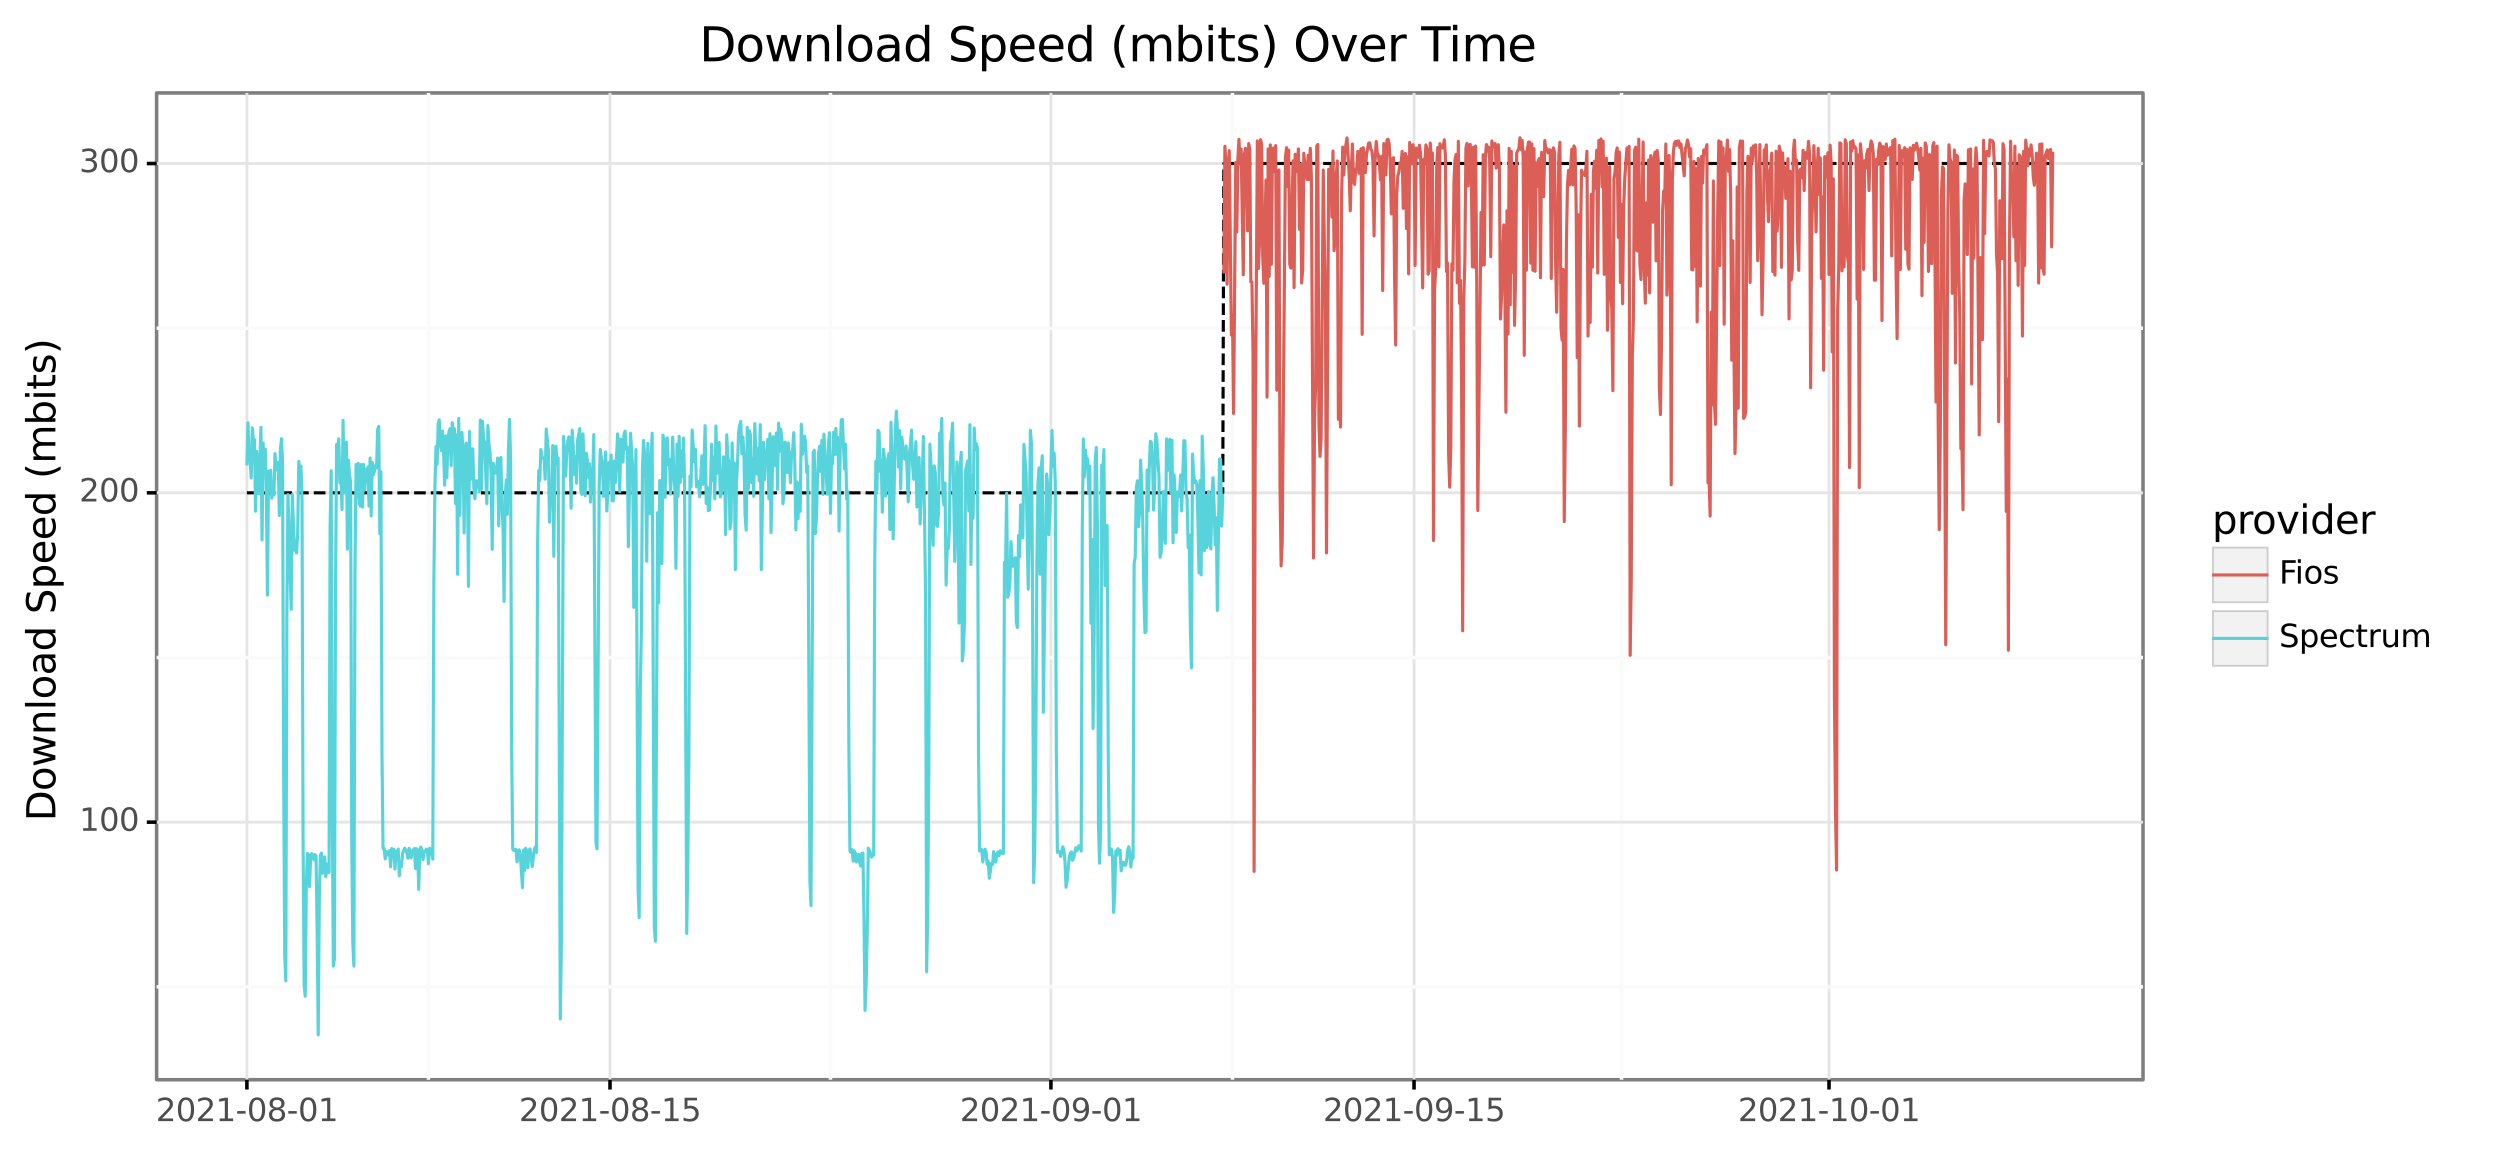<?xml version="1.0" encoding="utf-8" standalone="no"?>
<!DOCTYPE svg PUBLIC "-//W3C//DTD SVG 1.1//EN"
  "http://www.w3.org/Graphics/SVG/1.1/DTD/svg11.dtd">
<svg height="323.972pt" version="1.1" viewBox="0 0 702.276 323.972" width="702.276pt" xmlns="http://www.w3.org/2000/svg" xmlns:xlink="http://www.w3.org/1999/xlink">
 <rect x="0" y="0" width="702.276" height="323.972" fill="#808080" stroke="none"/>
 <defs>
  <style type="text/css">*{stroke-linecap:butt;stroke-linejoin:round;}</style>
 </defs>
 <g id="figure_1">
  <g id="patch_1">
   <path d="M 0 323.972 
L 702.276 323.972 
L 702.276 0 
L 0 0 
z
" style="fill:#ffffff;stroke:#ffffff;stroke-linejoin:miter;"/>
  </g>
  <g id="axes_1">
   <g id="patch_2">
    <path d="M 43.993 303.305 
L 601.993 303.305 
L 601.993 26.105 
L 43.993 26.105 
z
" style="fill:#ffffff;stroke:#7f7f7f;stroke-linejoin:miter;"/>
   </g>
   <g id="matplotlib.axis_1">
    <g id="xtick_1">
     <g id="line2d_1">
      <path clip-path="url(#p7f5edbc5c3)" d="M 69.357 303.305 
L 69.357 26.105 
" style="fill:none;stroke:#e5e5e5;stroke-width:0.8;"/>
     </g>
     <g id="line2d_2">
      <path d="M 69.357 303.305 
" style="fill:none;stroke:#333333;stroke-width:1.5;"/>
      <defs>
       <path d="M 0 0 
L 0 2.75 
" id="mef001dcc13" style="stroke:#000000;"/>
      </defs>
      <g>
       <use style="fill:#333333;stroke:#000000;" x="69.357" xlink:href="#mef001dcc13" y="303.305"/>
      </g>
     </g>
     <g id="text_1">
      <!-- 2021-08-01 -->
      <g style="fill:#4d4d4d;" transform="translate(43.786 314.942)scale(0.088 -0.088)">
       <defs>
        <path d="M 1228 531 
L 3431 531 
L 3431 0 
L 469 0 
L 469 531 
Q 828 903 1448 1529 
Q 2069 2156 2228 2338 
Q 2531 2678 2651 2914 
Q 2772 3150 2772 3378 
Q 2772 3750 2511 3984 
Q 2250 4219 1831 4219 
Q 1534 4219 1204 4116 
Q 875 4013 500 3803 
L 500 4441 
Q 881 4594 1212 4672 
Q 1544 4750 1819 4750 
Q 2544 4750 2975 4387 
Q 3406 4025 3406 3419 
Q 3406 3131 3298 2873 
Q 3191 2616 2906 2266 
Q 2828 2175 2409 1742 
Q 1991 1309 1228 531 
z
" id="DejaVuSans-32" transform="scale(0.016)"/>
        <path d="M 2034 4250 
Q 1547 4250 1301 3770 
Q 1056 3291 1056 2328 
Q 1056 1369 1301 889 
Q 1547 409 2034 409 
Q 2525 409 2770 889 
Q 3016 1369 3016 2328 
Q 3016 3291 2770 3770 
Q 2525 4250 2034 4250 
z
M 2034 4750 
Q 2819 4750 3233 4129 
Q 3647 3509 3647 2328 
Q 3647 1150 3233 529 
Q 2819 -91 2034 -91 
Q 1250 -91 836 529 
Q 422 1150 422 2328 
Q 422 3509 836 4129 
Q 1250 4750 2034 4750 
z
" id="DejaVuSans-30" transform="scale(0.016)"/>
        <path d="M 794 531 
L 1825 531 
L 1825 4091 
L 703 3866 
L 703 4441 
L 1819 4666 
L 2450 4666 
L 2450 531 
L 3481 531 
L 3481 0 
L 794 0 
L 794 531 
z
" id="DejaVuSans-31" transform="scale(0.016)"/>
        <path d="M 313 2009 
L 1997 2009 
L 1997 1497 
L 313 1497 
L 313 2009 
z
" id="DejaVuSans-2d" transform="scale(0.016)"/>
        <path d="M 2034 2216 
Q 1584 2216 1326 1975 
Q 1069 1734 1069 1313 
Q 1069 891 1326 650 
Q 1584 409 2034 409 
Q 2484 409 2743 651 
Q 3003 894 3003 1313 
Q 3003 1734 2745 1975 
Q 2488 2216 2034 2216 
z
M 1403 2484 
Q 997 2584 770 2862 
Q 544 3141 544 3541 
Q 544 4100 942 4425 
Q 1341 4750 2034 4750 
Q 2731 4750 3128 4425 
Q 3525 4100 3525 3541 
Q 3525 3141 3298 2862 
Q 3072 2584 2669 2484 
Q 3125 2378 3379 2068 
Q 3634 1759 3634 1313 
Q 3634 634 3220 271 
Q 2806 -91 2034 -91 
Q 1263 -91 848 271 
Q 434 634 434 1313 
Q 434 1759 690 2068 
Q 947 2378 1403 2484 
z
M 1172 3481 
Q 1172 3119 1398 2916 
Q 1625 2713 2034 2713 
Q 2441 2713 2670 2916 
Q 2900 3119 2900 3481 
Q 2900 3844 2670 4047 
Q 2441 4250 2034 4250 
Q 1625 4250 1398 4047 
Q 1172 3844 1172 3481 
z
" id="DejaVuSans-38" transform="scale(0.016)"/>
       </defs>
       <use xlink:href="#DejaVuSans-32"/>
       <use x="63.623" xlink:href="#DejaVuSans-30"/>
       <use x="127.246" xlink:href="#DejaVuSans-32"/>
       <use x="190.869" xlink:href="#DejaVuSans-31"/>
       <use x="254.492" xlink:href="#DejaVuSans-2d"/>
       <use x="290.576" xlink:href="#DejaVuSans-30"/>
       <use x="354.199" xlink:href="#DejaVuSans-38"/>
       <use x="417.822" xlink:href="#DejaVuSans-2d"/>
       <use x="453.906" xlink:href="#DejaVuSans-30"/>
       <use x="517.529" xlink:href="#DejaVuSans-31"/>
      </g>
     </g>
    </g>
    <g id="xtick_2">
     <g id="line2d_3">
      <path clip-path="url(#p7f5edbc5c3)" d="M 171.358 303.305 
L 171.358 26.105 
" style="fill:none;stroke:#e5e5e5;stroke-width:0.8;"/>
     </g>
     <g id="line2d_4">
      <path d="M 171.358 303.305 
" style="fill:none;stroke:#333333;stroke-width:1.5;"/>
      <g>
       <use style="fill:#333333;stroke:#000000;" x="171.358" xlink:href="#mef001dcc13" y="303.305"/>
      </g>
     </g>
     <g id="text_2">
      <!-- 2021-08-15 -->
      <g style="fill:#4d4d4d;" transform="translate(145.787 314.942)scale(0.088 -0.088)">
       <defs>
        <path d="M 691 4666 
L 3169 4666 
L 3169 4134 
L 1269 4134 
L 1269 2991 
Q 1406 3038 1543 3061 
Q 1681 3084 1819 3084 
Q 2600 3084 3056 2656 
Q 3513 2228 3513 1497 
Q 3513 744 3044 326 
Q 2575 -91 1722 -91 
Q 1428 -91 1123 -41 
Q 819 9 494 109 
L 494 744 
Q 775 591 1075 516 
Q 1375 441 1709 441 
Q 2250 441 2565 725 
Q 2881 1009 2881 1497 
Q 2881 1984 2565 2268 
Q 2250 2553 1709 2553 
Q 1456 2553 1204 2497 
Q 953 2441 691 2322 
L 691 4666 
z
" id="DejaVuSans-35" transform="scale(0.016)"/>
       </defs>
       <use xlink:href="#DejaVuSans-32"/>
       <use x="63.623" xlink:href="#DejaVuSans-30"/>
       <use x="127.246" xlink:href="#DejaVuSans-32"/>
       <use x="190.869" xlink:href="#DejaVuSans-31"/>
       <use x="254.492" xlink:href="#DejaVuSans-2d"/>
       <use x="290.576" xlink:href="#DejaVuSans-30"/>
       <use x="354.199" xlink:href="#DejaVuSans-38"/>
       <use x="417.822" xlink:href="#DejaVuSans-2d"/>
       <use x="453.906" xlink:href="#DejaVuSans-31"/>
       <use x="517.529" xlink:href="#DejaVuSans-35"/>
      </g>
     </g>
    </g>
    <g id="xtick_3">
     <g id="line2d_5">
      <path clip-path="url(#p7f5edbc5c3)" d="M 295.216 303.305 
L 295.216 26.105 
" style="fill:none;stroke:#e5e5e5;stroke-width:0.8;"/>
     </g>
     <g id="line2d_6">
      <path d="M 295.216 303.305 
" style="fill:none;stroke:#333333;stroke-width:1.5;"/>
      <g>
       <use style="fill:#333333;stroke:#000000;" x="295.216" xlink:href="#mef001dcc13" y="303.305"/>
      </g>
     </g>
     <g id="text_3">
      <!-- 2021-09-01 -->
      <g style="fill:#4d4d4d;" transform="translate(269.645 314.942)scale(0.088 -0.088)">
       <defs>
        <path d="M 703 97 
L 703 672 
Q 941 559 1184 500 
Q 1428 441 1663 441 
Q 2288 441 2617 861 
Q 2947 1281 2994 2138 
Q 2813 1869 2534 1725 
Q 2256 1581 1919 1581 
Q 1219 1581 811 2004 
Q 403 2428 403 3163 
Q 403 3881 828 4315 
Q 1253 4750 1959 4750 
Q 2769 4750 3195 4129 
Q 3622 3509 3622 2328 
Q 3622 1225 3098 567 
Q 2575 -91 1691 -91 
Q 1453 -91 1209 -44 
Q 966 3 703 97 
z
M 1959 2075 
Q 2384 2075 2632 2365 
Q 2881 2656 2881 3163 
Q 2881 3666 2632 3958 
Q 2384 4250 1959 4250 
Q 1534 4250 1286 3958 
Q 1038 3666 1038 3163 
Q 1038 2656 1286 2365 
Q 1534 2075 1959 2075 
z
" id="DejaVuSans-39" transform="scale(0.016)"/>
       </defs>
       <use xlink:href="#DejaVuSans-32"/>
       <use x="63.623" xlink:href="#DejaVuSans-30"/>
       <use x="127.246" xlink:href="#DejaVuSans-32"/>
       <use x="190.869" xlink:href="#DejaVuSans-31"/>
       <use x="254.492" xlink:href="#DejaVuSans-2d"/>
       <use x="290.576" xlink:href="#DejaVuSans-30"/>
       <use x="354.199" xlink:href="#DejaVuSans-39"/>
       <use x="417.822" xlink:href="#DejaVuSans-2d"/>
       <use x="453.906" xlink:href="#DejaVuSans-30"/>
       <use x="517.529" xlink:href="#DejaVuSans-31"/>
      </g>
     </g>
    </g>
    <g id="xtick_4">
     <g id="line2d_7">
      <path clip-path="url(#p7f5edbc5c3)" d="M 397.217 303.305 
L 397.217 26.105 
" style="fill:none;stroke:#e5e5e5;stroke-width:0.8;"/>
     </g>
     <g id="line2d_8">
      <path d="M 397.217 303.305 
" style="fill:none;stroke:#333333;stroke-width:1.5;"/>
      <g>
       <use style="fill:#333333;stroke:#000000;" x="397.217" xlink:href="#mef001dcc13" y="303.305"/>
      </g>
     </g>
     <g id="text_4">
      <!-- 2021-09-15 -->
      <g style="fill:#4d4d4d;" transform="translate(371.646 314.942)scale(0.088 -0.088)">
       <use xlink:href="#DejaVuSans-32"/>
       <use x="63.623" xlink:href="#DejaVuSans-30"/>
       <use x="127.246" xlink:href="#DejaVuSans-32"/>
       <use x="190.869" xlink:href="#DejaVuSans-31"/>
       <use x="254.492" xlink:href="#DejaVuSans-2d"/>
       <use x="290.576" xlink:href="#DejaVuSans-30"/>
       <use x="354.199" xlink:href="#DejaVuSans-39"/>
       <use x="417.822" xlink:href="#DejaVuSans-2d"/>
       <use x="453.906" xlink:href="#DejaVuSans-31"/>
       <use x="517.529" xlink:href="#DejaVuSans-35"/>
      </g>
     </g>
    </g>
    <g id="xtick_5">
     <g id="line2d_9">
      <path clip-path="url(#p7f5edbc5c3)" d="M 513.789 303.305 
L 513.789 26.105 
" style="fill:none;stroke:#e5e5e5;stroke-width:0.8;"/>
     </g>
     <g id="line2d_10">
      <path d="M 513.789 303.305 
" style="fill:none;stroke:#333333;stroke-width:1.5;"/>
      <g>
       <use style="fill:#333333;stroke:#000000;" x="513.789" xlink:href="#mef001dcc13" y="303.305"/>
      </g>
     </g>
     <g id="text_5">
      <!-- 2021-10-01 -->
      <g style="fill:#4d4d4d;" transform="translate(488.219 314.942)scale(0.088 -0.088)">
       <use xlink:href="#DejaVuSans-32"/>
       <use x="63.623" xlink:href="#DejaVuSans-30"/>
       <use x="127.246" xlink:href="#DejaVuSans-32"/>
       <use x="190.869" xlink:href="#DejaVuSans-31"/>
       <use x="254.492" xlink:href="#DejaVuSans-2d"/>
       <use x="290.576" xlink:href="#DejaVuSans-31"/>
       <use x="354.199" xlink:href="#DejaVuSans-30"/>
       <use x="417.822" xlink:href="#DejaVuSans-2d"/>
       <use x="453.906" xlink:href="#DejaVuSans-30"/>
       <use x="517.529" xlink:href="#DejaVuSans-31"/>
      </g>
     </g>
    </g>
    <g id="xtick_6">
     <g id="line2d_11">
      <path clip-path="url(#p7f5edbc5c3)" d="M 120.357 303.305 
L 120.357 26.105 
" style="fill:none;stroke:#fafafa;"/>
     </g>
    </g>
    <g id="xtick_7">
     <g id="line2d_12">
      <path clip-path="url(#p7f5edbc5c3)" d="M 233.287 303.305 
L 233.287 26.105 
" style="fill:none;stroke:#fafafa;"/>
     </g>
    </g>
    <g id="xtick_8">
     <g id="line2d_13">
      <path clip-path="url(#p7f5edbc5c3)" d="M 346.216 303.305 
L 346.216 26.105 
" style="fill:none;stroke:#fafafa;"/>
     </g>
    </g>
    <g id="xtick_9">
     <g id="line2d_14">
      <path clip-path="url(#p7f5edbc5c3)" d="M 455.503 303.305 
L 455.503 26.105 
" style="fill:none;stroke:#fafafa;"/>
     </g>
    </g>
   </g>
   <g id="matplotlib.axis_2">
    <g id="ytick_1">
     <g id="line2d_15">
      <path clip-path="url(#p7f5edbc5c3)" d="M 43.993 230.96 
L 601.993 230.96 
" style="fill:none;stroke:#e5e5e5;stroke-width:0.8;"/>
     </g>
     <g id="line2d_16">
      <path d="M 43.993 230.96 
" style="fill:none;stroke:#333333;stroke-width:1.5;"/>
      <defs>
       <path d="M 0 0 
L -2.75 0 
" id="m18723e6d6e" style="stroke:#000000;"/>
      </defs>
      <g>
       <use style="fill:#333333;stroke:#000000;" x="43.993" xlink:href="#m18723e6d6e" y="230.96"/>
      </g>
     </g>
     <g id="text_6">
      <!-- 100 -->
      <g style="fill:#4d4d4d;" transform="translate(22.246 233.388)scale(0.088 -0.088)">
       <use xlink:href="#DejaVuSans-31"/>
       <use x="63.623" xlink:href="#DejaVuSans-30"/>
       <use x="127.246" xlink:href="#DejaVuSans-30"/>
      </g>
     </g>
    </g>
    <g id="ytick_2">
     <g id="line2d_17">
      <path clip-path="url(#p7f5edbc5c3)" d="M 43.993 138.447 
L 601.993 138.447 
" style="fill:none;stroke:#e5e5e5;stroke-width:0.8;"/>
     </g>
     <g id="line2d_18">
      <path d="M 43.993 138.447 
" style="fill:none;stroke:#333333;stroke-width:1.5;"/>
      <g>
       <use style="fill:#333333;stroke:#000000;" x="43.993" xlink:href="#m18723e6d6e" y="138.447"/>
      </g>
     </g>
     <g id="text_7">
      <!-- 200 -->
      <g style="fill:#4d4d4d;" transform="translate(22.246 140.875)scale(0.088 -0.088)">
       <use xlink:href="#DejaVuSans-32"/>
       <use x="63.623" xlink:href="#DejaVuSans-30"/>
       <use x="127.246" xlink:href="#DejaVuSans-30"/>
      </g>
     </g>
    </g>
    <g id="ytick_3">
     <g id="line2d_19">
      <path clip-path="url(#p7f5edbc5c3)" d="M 43.993 45.934 
L 601.993 45.934 
" style="fill:none;stroke:#e5e5e5;stroke-width:0.8;"/>
     </g>
     <g id="line2d_20">
      <path d="M 43.993 45.934 
" style="fill:none;stroke:#333333;stroke-width:1.5;"/>
      <g>
       <use style="fill:#333333;stroke:#000000;" x="43.993" xlink:href="#m18723e6d6e" y="45.934"/>
      </g>
     </g>
     <g id="text_8">
      <!-- 300 -->
      <g style="fill:#4d4d4d;" transform="translate(22.246 48.362)scale(0.088 -0.088)">
       <defs>
        <path d="M 2597 2516 
Q 3050 2419 3304 2112 
Q 3559 1806 3559 1356 
Q 3559 666 3084 287 
Q 2609 -91 1734 -91 
Q 1441 -91 1130 -33 
Q 819 25 488 141 
L 488 750 
Q 750 597 1062 519 
Q 1375 441 1716 441 
Q 2309 441 2620 675 
Q 2931 909 2931 1356 
Q 2931 1769 2642 2001 
Q 2353 2234 1838 2234 
L 1294 2234 
L 1294 2753 
L 1863 2753 
Q 2328 2753 2575 2939 
Q 2822 3125 2822 3475 
Q 2822 3834 2567 4026 
Q 2313 4219 1838 4219 
Q 1578 4219 1281 4162 
Q 984 4106 628 3988 
L 628 4550 
Q 988 4650 1302 4700 
Q 1616 4750 1894 4750 
Q 2613 4750 3031 4423 
Q 3450 4097 3450 3541 
Q 3450 3153 3228 2886 
Q 3006 2619 2597 2516 
z
" id="DejaVuSans-33" transform="scale(0.016)"/>
       </defs>
       <use xlink:href="#DejaVuSans-33"/>
       <use x="63.623" xlink:href="#DejaVuSans-30"/>
       <use x="127.246" xlink:href="#DejaVuSans-30"/>
      </g>
     </g>
    </g>
    <g id="ytick_4">
     <g id="line2d_21">
      <path clip-path="url(#p7f5edbc5c3)" d="M 43.993 277.217 
L 601.993 277.217 
" style="fill:none;stroke:#fafafa;"/>
     </g>
    </g>
    <g id="ytick_5">
     <g id="line2d_22">
      <path clip-path="url(#p7f5edbc5c3)" d="M 43.993 184.704 
L 601.993 184.704 
" style="fill:none;stroke:#fafafa;"/>
     </g>
    </g>
    <g id="ytick_6">
     <g id="line2d_23">
      <path clip-path="url(#p7f5edbc5c3)" d="M 43.993 92.191 
L 601.993 92.191 
" style="fill:none;stroke:#fafafa;"/>
     </g>
    </g>
    <g id="text_9">
     <!-- Download Speed (mbits) -->
     <g transform="translate(15.558 230.674)rotate(-90)scale(0.11 -0.11)">
      <defs>
       <path d="M 1259 4147 
L 1259 519 
L 2022 519 
Q 2988 519 3436 956 
Q 3884 1394 3884 2338 
Q 3884 3275 3436 3711 
Q 2988 4147 2022 4147 
L 1259 4147 
z
M 628 4666 
L 1925 4666 
Q 3281 4666 3915 4102 
Q 4550 3538 4550 2338 
Q 4550 1131 3912 565 
Q 3275 0 1925 0 
L 628 0 
L 628 4666 
z
" id="DejaVuSans-44" transform="scale(0.016)"/>
       <path d="M 1959 3097 
Q 1497 3097 1228 2736 
Q 959 2375 959 1747 
Q 959 1119 1226 758 
Q 1494 397 1959 397 
Q 2419 397 2687 759 
Q 2956 1122 2956 1747 
Q 2956 2369 2687 2733 
Q 2419 3097 1959 3097 
z
M 1959 3584 
Q 2709 3584 3137 3096 
Q 3566 2609 3566 1747 
Q 3566 888 3137 398 
Q 2709 -91 1959 -91 
Q 1206 -91 779 398 
Q 353 888 353 1747 
Q 353 2609 779 3096 
Q 1206 3584 1959 3584 
z
" id="DejaVuSans-6f" transform="scale(0.016)"/>
       <path d="M 269 3500 
L 844 3500 
L 1563 769 
L 2278 3500 
L 2956 3500 
L 3675 769 
L 4391 3500 
L 4966 3500 
L 4050 0 
L 3372 0 
L 2619 2869 
L 1863 0 
L 1184 0 
L 269 3500 
z
" id="DejaVuSans-77" transform="scale(0.016)"/>
       <path d="M 3513 2113 
L 3513 0 
L 2938 0 
L 2938 2094 
Q 2938 2591 2744 2837 
Q 2550 3084 2163 3084 
Q 1697 3084 1428 2787 
Q 1159 2491 1159 1978 
L 1159 0 
L 581 0 
L 581 3500 
L 1159 3500 
L 1159 2956 
Q 1366 3272 1645 3428 
Q 1925 3584 2291 3584 
Q 2894 3584 3203 3211 
Q 3513 2838 3513 2113 
z
" id="DejaVuSans-6e" transform="scale(0.016)"/>
       <path d="M 603 4863 
L 1178 4863 
L 1178 0 
L 603 0 
L 603 4863 
z
" id="DejaVuSans-6c" transform="scale(0.016)"/>
       <path d="M 2194 1759 
Q 1497 1759 1228 1600 
Q 959 1441 959 1056 
Q 959 750 1161 570 
Q 1363 391 1709 391 
Q 2188 391 2477 730 
Q 2766 1069 2766 1631 
L 2766 1759 
L 2194 1759 
z
M 3341 1997 
L 3341 0 
L 2766 0 
L 2766 531 
Q 2569 213 2275 61 
Q 1981 -91 1556 -91 
Q 1019 -91 701 211 
Q 384 513 384 1019 
Q 384 1609 779 1909 
Q 1175 2209 1959 2209 
L 2766 2209 
L 2766 2266 
Q 2766 2663 2505 2880 
Q 2244 3097 1772 3097 
Q 1472 3097 1187 3025 
Q 903 2953 641 2809 
L 641 3341 
Q 956 3463 1253 3523 
Q 1550 3584 1831 3584 
Q 2591 3584 2966 3190 
Q 3341 2797 3341 1997 
z
" id="DejaVuSans-61" transform="scale(0.016)"/>
       <path d="M 2906 2969 
L 2906 4863 
L 3481 4863 
L 3481 0 
L 2906 0 
L 2906 525 
Q 2725 213 2448 61 
Q 2172 -91 1784 -91 
Q 1150 -91 751 415 
Q 353 922 353 1747 
Q 353 2572 751 3078 
Q 1150 3584 1784 3584 
Q 2172 3584 2448 3432 
Q 2725 3281 2906 2969 
z
M 947 1747 
Q 947 1113 1208 752 
Q 1469 391 1925 391 
Q 2381 391 2643 752 
Q 2906 1113 2906 1747 
Q 2906 2381 2643 2742 
Q 2381 3103 1925 3103 
Q 1469 3103 1208 2742 
Q 947 2381 947 1747 
z
" id="DejaVuSans-64" transform="scale(0.016)"/>
       <path id="DejaVuSans-20" transform="scale(0.016)"/>
       <path d="M 3425 4513 
L 3425 3897 
Q 3066 4069 2747 4153 
Q 2428 4238 2131 4238 
Q 1616 4238 1336 4038 
Q 1056 3838 1056 3469 
Q 1056 3159 1242 3001 
Q 1428 2844 1947 2747 
L 2328 2669 
Q 3034 2534 3370 2195 
Q 3706 1856 3706 1288 
Q 3706 609 3251 259 
Q 2797 -91 1919 -91 
Q 1588 -91 1214 -16 
Q 841 59 441 206 
L 441 856 
Q 825 641 1194 531 
Q 1563 422 1919 422 
Q 2459 422 2753 634 
Q 3047 847 3047 1241 
Q 3047 1584 2836 1778 
Q 2625 1972 2144 2069 
L 1759 2144 
Q 1053 2284 737 2584 
Q 422 2884 422 3419 
Q 422 4038 858 4394 
Q 1294 4750 2059 4750 
Q 2388 4750 2728 4690 
Q 3069 4631 3425 4513 
z
" id="DejaVuSans-53" transform="scale(0.016)"/>
       <path d="M 1159 525 
L 1159 -1331 
L 581 -1331 
L 581 3500 
L 1159 3500 
L 1159 2969 
Q 1341 3281 1617 3432 
Q 1894 3584 2278 3584 
Q 2916 3584 3314 3078 
Q 3713 2572 3713 1747 
Q 3713 922 3314 415 
Q 2916 -91 2278 -91 
Q 1894 -91 1617 61 
Q 1341 213 1159 525 
z
M 3116 1747 
Q 3116 2381 2855 2742 
Q 2594 3103 2138 3103 
Q 1681 3103 1420 2742 
Q 1159 2381 1159 1747 
Q 1159 1113 1420 752 
Q 1681 391 2138 391 
Q 2594 391 2855 752 
Q 3116 1113 3116 1747 
z
" id="DejaVuSans-70" transform="scale(0.016)"/>
       <path d="M 3597 1894 
L 3597 1613 
L 953 1613 
Q 991 1019 1311 708 
Q 1631 397 2203 397 
Q 2534 397 2845 478 
Q 3156 559 3463 722 
L 3463 178 
Q 3153 47 2828 -22 
Q 2503 -91 2169 -91 
Q 1331 -91 842 396 
Q 353 884 353 1716 
Q 353 2575 817 3079 
Q 1281 3584 2069 3584 
Q 2775 3584 3186 3129 
Q 3597 2675 3597 1894 
z
M 3022 2063 
Q 3016 2534 2758 2815 
Q 2500 3097 2075 3097 
Q 1594 3097 1305 2825 
Q 1016 2553 972 2059 
L 3022 2063 
z
" id="DejaVuSans-65" transform="scale(0.016)"/>
       <path d="M 1984 4856 
Q 1566 4138 1362 3434 
Q 1159 2731 1159 2009 
Q 1159 1288 1364 580 
Q 1569 -128 1984 -844 
L 1484 -844 
Q 1016 -109 783 600 
Q 550 1309 550 2009 
Q 550 2706 781 3412 
Q 1013 4119 1484 4856 
L 1984 4856 
z
" id="DejaVuSans-28" transform="scale(0.016)"/>
       <path d="M 3328 2828 
Q 3544 3216 3844 3400 
Q 4144 3584 4550 3584 
Q 5097 3584 5394 3201 
Q 5691 2819 5691 2113 
L 5691 0 
L 5113 0 
L 5113 2094 
Q 5113 2597 4934 2840 
Q 4756 3084 4391 3084 
Q 3944 3084 3684 2787 
Q 3425 2491 3425 1978 
L 3425 0 
L 2847 0 
L 2847 2094 
Q 2847 2600 2669 2842 
Q 2491 3084 2119 3084 
Q 1678 3084 1418 2786 
Q 1159 2488 1159 1978 
L 1159 0 
L 581 0 
L 581 3500 
L 1159 3500 
L 1159 2956 
Q 1356 3278 1631 3431 
Q 1906 3584 2284 3584 
Q 2666 3584 2933 3390 
Q 3200 3197 3328 2828 
z
" id="DejaVuSans-6d" transform="scale(0.016)"/>
       <path d="M 3116 1747 
Q 3116 2381 2855 2742 
Q 2594 3103 2138 3103 
Q 1681 3103 1420 2742 
Q 1159 2381 1159 1747 
Q 1159 1113 1420 752 
Q 1681 391 2138 391 
Q 2594 391 2855 752 
Q 3116 1113 3116 1747 
z
M 1159 2969 
Q 1341 3281 1617 3432 
Q 1894 3584 2278 3584 
Q 2916 3584 3314 3078 
Q 3713 2572 3713 1747 
Q 3713 922 3314 415 
Q 2916 -91 2278 -91 
Q 1894 -91 1617 61 
Q 1341 213 1159 525 
L 1159 0 
L 581 0 
L 581 4863 
L 1159 4863 
L 1159 2969 
z
" id="DejaVuSans-62" transform="scale(0.016)"/>
       <path d="M 603 3500 
L 1178 3500 
L 1178 0 
L 603 0 
L 603 3500 
z
M 603 4863 
L 1178 4863 
L 1178 4134 
L 603 4134 
L 603 4863 
z
" id="DejaVuSans-69" transform="scale(0.016)"/>
       <path d="M 1172 4494 
L 1172 3500 
L 2356 3500 
L 2356 3053 
L 1172 3053 
L 1172 1153 
Q 1172 725 1289 603 
Q 1406 481 1766 481 
L 2356 481 
L 2356 0 
L 1766 0 
Q 1100 0 847 248 
Q 594 497 594 1153 
L 594 3053 
L 172 3053 
L 172 3500 
L 594 3500 
L 594 4494 
L 1172 4494 
z
" id="DejaVuSans-74" transform="scale(0.016)"/>
       <path d="M 2834 3397 
L 2834 2853 
Q 2591 2978 2328 3040 
Q 2066 3103 1784 3103 
Q 1356 3103 1142 2972 
Q 928 2841 928 2578 
Q 928 2378 1081 2264 
Q 1234 2150 1697 2047 
L 1894 2003 
Q 2506 1872 2764 1633 
Q 3022 1394 3022 966 
Q 3022 478 2636 193 
Q 2250 -91 1575 -91 
Q 1294 -91 989 -36 
Q 684 19 347 128 
L 347 722 
Q 666 556 975 473 
Q 1284 391 1588 391 
Q 1994 391 2212 530 
Q 2431 669 2431 922 
Q 2431 1156 2273 1281 
Q 2116 1406 1581 1522 
L 1381 1569 
Q 847 1681 609 1914 
Q 372 2147 372 2553 
Q 372 3047 722 3315 
Q 1072 3584 1716 3584 
Q 2034 3584 2315 3537 
Q 2597 3491 2834 3397 
z
" id="DejaVuSans-73" transform="scale(0.016)"/>
       <path d="M 513 4856 
L 1013 4856 
Q 1481 4119 1714 3412 
Q 1947 2706 1947 2009 
Q 1947 1309 1714 600 
Q 1481 -109 1013 -844 
L 513 -844 
Q 928 -128 1133 580 
Q 1338 1288 1338 2009 
Q 1338 2731 1133 3434 
Q 928 4138 513 4856 
z
" id="DejaVuSans-29" transform="scale(0.016)"/>
      </defs>
      <use xlink:href="#DejaVuSans-44"/>
      <use x="77.002" xlink:href="#DejaVuSans-6f"/>
      <use x="138.184" xlink:href="#DejaVuSans-77"/>
      <use x="219.971" xlink:href="#DejaVuSans-6e"/>
      <use x="283.35" xlink:href="#DejaVuSans-6c"/>
      <use x="311.133" xlink:href="#DejaVuSans-6f"/>
      <use x="372.314" xlink:href="#DejaVuSans-61"/>
      <use x="433.594" xlink:href="#DejaVuSans-64"/>
      <use x="497.07" xlink:href="#DejaVuSans-20"/>
      <use x="528.857" xlink:href="#DejaVuSans-53"/>
      <use x="592.334" xlink:href="#DejaVuSans-70"/>
      <use x="655.811" xlink:href="#DejaVuSans-65"/>
      <use x="717.334" xlink:href="#DejaVuSans-65"/>
      <use x="778.857" xlink:href="#DejaVuSans-64"/>
      <use x="842.334" xlink:href="#DejaVuSans-20"/>
      <use x="874.121" xlink:href="#DejaVuSans-28"/>
      <use x="913.135" xlink:href="#DejaVuSans-6d"/>
      <use x="1010.547" xlink:href="#DejaVuSans-62"/>
      <use x="1074.023" xlink:href="#DejaVuSans-69"/>
      <use x="1101.807" xlink:href="#DejaVuSans-74"/>
      <use x="1141.016" xlink:href="#DejaVuSans-73"/>
      <use x="1193.115" xlink:href="#DejaVuSans-29"/>
     </g>
    </g>
   </g>
   <g id="line2d_24">
    <path clip-path="url(#p7f5edbc5c3)" d="M 69.357 138.447 
L 343.484 138.447 
L 343.788 45.934 
L 576.629 45.934 
L 576.629 45.934 
" style="fill:none;stroke:#000000;stroke-dasharray:3.279,1.418;stroke-dashoffset:0;stroke-width:0.886;"/>
   </g>
   <g id="line2d_25">
    <path clip-path="url(#p7f5edbc5c3)" d="M 343.788 76.824 
L 344.091 41.088 
L 344.395 46.097 
L 344.699 79.825 
L 345.002 47.746 
L 345.306 42.349 
L 345.913 94.094 
L 346.216 88.461 
L 346.52 116.151 
L 347.127 45.636 
L 347.431 65.188 
L 347.734 44.542 
L 348.038 39.151 
L 348.341 46.087 
L 348.645 41.896 
L 349.252 77.18 
L 349.556 43.453 
L 349.859 41.648 
L 350.163 48.717 
L 350.466 64.837 
L 350.77 40.329 
L 351.074 41.994 
L 351.377 79.16 
L 351.681 79.2 
L 351.984 99.242 
L 352.288 244.771 
L 352.591 126.905 
L 353.199 39.586 
L 353.502 75.437 
L 353.806 68.022 
L 354.109 39.241 
L 354.413 40.58 
L 354.716 72.227 
L 355.02 79.57 
L 355.627 50.573 
L 355.931 111.568 
L 356.234 41.853 
L 356.538 77.641 
L 356.841 40.721 
L 357.145 74.248 
L 357.449 41.7 
L 357.752 41.581 
L 358.056 48.302 
L 358.359 40.91 
L 358.663 109.627 
L 359.27 47.752 
L 359.574 136.644 
L 359.877 158.973 
L 360.181 152.343 
L 361.092 44.246 
L 361.395 41.494 
L 361.699 52.374 
L 362.002 42.161 
L 362.306 74.189 
L 362.609 75.321 
L 363.217 45.194 
L 363.52 80.776 
L 363.824 43.348 
L 364.127 48.234 
L 364.431 46.047 
L 364.734 41.815 
L 365.038 64.417 
L 365.342 46.15 
L 365.645 79.495 
L 365.949 75.581 
L 366.252 43.057 
L 366.556 46.586 
L 367.163 50.426 
L 367.467 43.594 
L 367.77 50.49 
L 368.074 41.67 
L 368.377 49.692 
L 368.984 156.746 
L 369.288 116.886 
L 369.592 107.746 
L 369.895 40.996 
L 370.199 40.584 
L 370.502 119.137 
L 370.806 128.195 
L 371.109 123.207 
L 371.717 47.767 
L 372.324 86.708 
L 372.627 155.322 
L 373.234 47.584 
L 373.538 56.319 
L 373.842 46.682 
L 374.145 60.995 
L 374.449 42.444 
L 374.752 70.434 
L 375.056 67.034 
L 375.36 49.484 
L 375.663 45.208 
L 375.967 117.793 
L 376.27 112.239 
L 376.574 119.968 
L 376.877 54.608 
L 377.181 41.325 
L 377.485 49.147 
L 377.788 42.481 
L 378.395 38.753 
L 379.002 49.179 
L 379.306 59.208 
L 379.61 47.434 
L 379.913 40.474 
L 380.217 50.819 
L 380.52 51.801 
L 380.824 47.738 
L 381.127 47.134 
L 381.431 42.53 
L 381.735 48.671 
L 382.038 43.634 
L 382.342 41.767 
L 382.645 93.916 
L 382.949 41.494 
L 383.252 44.042 
L 383.556 48.492 
L 383.86 43.336 
L 384.467 40.206 
L 384.77 40.121 
L 385.074 41.951 
L 385.377 42.324 
L 385.681 45.5 
L 385.985 66.274 
L 386.288 44.829 
L 386.592 39.76 
L 386.895 42.841 
L 387.199 43.564 
L 387.502 46.41 
L 387.806 50.572 
L 388.11 43.882 
L 388.413 81.612 
L 388.717 40.331 
L 389.02 42.71 
L 389.324 49.145 
L 389.628 39.281 
L 389.931 39.113 
L 390.235 40.493 
L 390.538 46.122 
L 390.842 60.081 
L 391.145 44.743 
L 391.449 44.289 
L 391.753 77.936 
L 392.056 96.918 
L 392.36 54.46 
L 392.663 49.42 
L 392.967 48.294 
L 393.27 45.734 
L 393.574 46.008 
L 393.878 42.522 
L 394.181 58.522 
L 394.485 57.138 
L 394.788 43.102 
L 395.092 64.201 
L 395.395 44.011 
L 395.699 76.914 
L 396.003 40.026 
L 396.306 44.885 
L 396.61 45.987 
L 396.913 40.662 
L 397.217 42.735 
L 397.52 74.568 
L 397.824 41.607 
L 398.128 42.197 
L 398.431 44.172 
L 398.735 40.781 
L 399.038 42.924 
L 399.645 80.865 
L 399.949 44.775 
L 400.253 45.831 
L 400.556 40.714 
L 400.86 41.754 
L 401.163 77.015 
L 401.467 76.159 
L 401.77 40.167 
L 402.074 44.661 
L 402.378 42.999 
L 402.681 151.829 
L 402.985 81.376 
L 403.288 76.169 
L 403.592 46.214 
L 403.896 41.424 
L 404.199 74.951 
L 404.503 40.366 
L 404.806 41.439 
L 405.11 41.585 
L 405.413 41.109 
L 405.717 39.263 
L 406.021 43.636 
L 406.324 76.239 
L 406.628 73.89 
L 406.931 127.628 
L 407.235 136.844 
L 407.538 125.887 
L 407.842 74.122 
L 408.146 75.933 
L 408.449 50.603 
L 408.753 44.49 
L 409.056 43.386 
L 409.36 79.451 
L 409.663 39.688 
L 409.967 85.184 
L 410.271 78.734 
L 410.574 107.449 
L 410.878 177.196 
L 411.181 84.296 
L 411.485 73.603 
L 411.788 41.589 
L 412.092 40.318 
L 412.396 52.244 
L 412.699 44.87 
L 413.003 40.554 
L 413.306 49.008 
L 413.61 74.947 
L 413.913 41.363 
L 414.217 75.078 
L 414.521 41.026 
L 414.824 79.355 
L 415.128 143.411 
L 416.038 59.679 
L 416.342 74.467 
L 416.646 43.463 
L 416.949 74.408 
L 417.253 44.198 
L 417.556 40.614 
L 417.86 42.094 
L 418.163 41.321 
L 418.467 44.745 
L 418.771 72.093 
L 419.074 39.603 
L 419.378 41.271 
L 419.985 40.318 
L 420.289 47.22 
L 420.592 42.953 
L 420.896 40.645 
L 421.199 47.731 
L 421.503 89.617 
L 421.806 83.048 
L 422.414 63.168 
L 422.717 78.361 
L 423.021 115.782 
L 423.324 59.23 
L 423.628 93.794 
L 423.931 41.705 
L 424.235 85.63 
L 424.539 42.507 
L 424.842 76.505 
L 425.146 46.659 
L 425.449 91.381 
L 425.753 77.35 
L 426.056 42.951 
L 426.664 41.749 
L 426.967 38.705 
L 427.271 42.026 
L 427.574 39.456 
L 427.878 43.832 
L 428.181 99.795 
L 428.485 42.664 
L 428.789 75.912 
L 429.092 41.726 
L 429.396 39.89 
L 429.699 39.918 
L 430.003 73.91 
L 430.306 40.444 
L 430.61 75.942 
L 430.914 41.755 
L 431.217 76.187 
L 431.521 45.795 
L 431.824 52.342 
L 432.128 45.095 
L 432.431 44.5 
L 432.735 78.021 
L 433.039 42.77 
L 433.342 54.414 
L 433.646 55.244 
L 433.949 39.492 
L 434.253 42.252 
L 434.557 41.757 
L 434.86 42.962 
L 435.164 42.13 
L 435.467 42.109 
L 435.771 78.218 
L 436.074 45.18 
L 436.378 41.532 
L 436.682 42.821 
L 436.985 74.058 
L 437.289 87.7 
L 437.896 43.428 
L 438.199 39.971 
L 438.503 92.215 
L 438.807 95.537 
L 439.11 75.693 
L 439.414 146.495 
L 439.717 120.047 
L 440.021 68.465 
L 440.324 51.789 
L 440.628 47.837 
L 440.932 51.919 
L 441.539 41.903 
L 441.842 51.937 
L 442.146 40.992 
L 442.449 41.697 
L 442.753 57.507 
L 443.057 100.444 
L 443.36 60.338 
L 443.664 119.689 
L 443.967 68.801 
L 444.271 47.815 
L 444.574 48.769 
L 445.182 49.312 
L 445.485 47.399 
L 445.789 42.495 
L 446.092 94.384 
L 446.396 76.94 
L 446.699 90.583 
L 447.003 54.623 
L 447.307 75.051 
L 447.61 48.193 
L 447.914 45.303 
L 448.217 52.836 
L 448.521 42.202 
L 448.825 76.707 
L 449.128 39.462 
L 449.432 41.894 
L 449.735 39.011 
L 450.039 52.481 
L 450.342 39.643 
L 450.646 77.067 
L 450.95 72.866 
L 451.253 44.428 
L 451.557 92.776 
L 451.86 76.835 
L 452.164 46.792 
L 452.467 82.281 
L 452.771 86.601 
L 453.075 109.732 
L 453.378 50.196 
L 453.682 48.386 
L 453.985 42.893 
L 454.289 41.566 
L 454.592 66.646 
L 454.896 42.69 
L 455.2 79.343 
L 455.503 57.389 
L 455.807 85.318 
L 456.11 58.232 
L 456.414 50.003 
L 457.021 41.569 
L 457.325 42.622 
L 457.628 41.092 
L 457.932 184.073 
L 458.235 162.796 
L 458.539 100.136 
L 458.842 89.646 
L 459.146 42.426 
L 459.45 41.336 
L 459.753 70.251 
L 460.057 70.543 
L 460.36 39.093 
L 460.664 74.4 
L 460.967 78.513 
L 461.575 39.89 
L 461.878 74.81 
L 462.182 85.174 
L 462.485 56.987 
L 462.789 77.315 
L 463.092 44.948 
L 463.396 82.266 
L 463.7 43.736 
L 464.003 50.3 
L 464.307 62.424 
L 464.61 44.335 
L 464.914 42.731 
L 465.218 73.267 
L 465.521 42.277 
L 465.825 45.12 
L 466.128 108.765 
L 466.432 116.453 
L 466.735 95.783 
L 467.039 59.246 
L 467.343 53.658 
L 467.646 55.109 
L 467.95 40.452 
L 468.253 82.895 
L 468.557 77.183 
L 468.86 43.693 
L 469.164 57.24 
L 469.468 136.182 
L 469.771 50.817 
L 470.075 42.56 
L 470.378 40.119 
L 470.682 39.731 
L 470.985 40.825 
L 471.289 39.622 
L 471.593 39.609 
L 471.896 41.431 
L 472.2 40.447 
L 473.11 49.41 
L 473.414 41.697 
L 473.718 41.083 
L 474.021 39.319 
L 474.325 40.579 
L 474.628 44.074 
L 474.932 41.775 
L 475.235 75.725 
L 475.539 75.846 
L 475.843 45.36 
L 476.146 74.808 
L 476.45 47.373 
L 476.753 90.414 
L 477.057 44.527 
L 477.36 49.606 
L 477.664 80.335 
L 477.968 43.937 
L 478.271 51.388 
L 478.575 42.142 
L 478.878 43.282 
L 479.486 40.639 
L 479.789 135.612 
L 480.093 134.301 
L 480.396 144.954 
L 480.7 87.684 
L 481.003 113.749 
L 481.307 50.836 
L 481.611 113.116 
L 481.914 119.192 
L 482.521 59.071 
L 482.825 39.57 
L 483.128 74.608 
L 483.432 39.88 
L 483.736 46.268 
L 484.039 41.575 
L 484.343 91.054 
L 484.646 46.104 
L 484.95 44.019 
L 485.253 39.332 
L 485.557 48.169 
L 485.861 42.004 
L 486.164 55.089 
L 486.468 101.186 
L 486.771 67.633 
L 487.378 127.411 
L 487.682 113.965 
L 487.986 52.544 
L 488.289 114.658 
L 488.593 41.655 
L 488.896 39.597 
L 489.2 40.459 
L 489.503 39.638 
L 489.807 117.535 
L 490.111 117.076 
L 490.414 115.471 
L 490.718 54.454 
L 491.021 43.905 
L 491.325 44.739 
L 491.628 79.344 
L 491.932 41.614 
L 492.236 45.301 
L 492.539 40.976 
L 492.843 41.729 
L 493.146 40.687 
L 493.45 48.525 
L 493.754 73.218 
L 494.361 40.632 
L 494.968 88.431 
L 495.271 72.505 
L 495.575 42.11 
L 495.879 42.767 
L 496.182 40.692 
L 496.486 54.603 
L 496.789 62.255 
L 497.093 48.694 
L 497.396 46.948 
L 497.7 43.023 
L 498.004 76.294 
L 498.307 74.628 
L 498.611 77.286 
L 498.914 42.496 
L 499.218 64.946 
L 499.521 58.043 
L 499.825 41.048 
L 500.129 42.671 
L 500.432 75.091 
L 500.736 42.969 
L 501.039 49.12 
L 501.343 47.037 
L 501.646 55.709 
L 502.254 44.583 
L 502.557 89.582 
L 502.861 48.12 
L 503.164 78.638 
L 503.468 75.842 
L 503.771 42.528 
L 504.075 39.374 
L 504.379 46.11 
L 504.682 44.994 
L 504.986 67.827 
L 505.289 75.943 
L 505.593 47.776 
L 505.896 47.423 
L 506.2 49.886 
L 506.504 42.233 
L 506.807 53.542 
L 507.111 42.987 
L 507.414 42.823 
L 507.718 44.482 
L 508.022 39.706 
L 508.325 43.249 
L 508.629 108.937 
L 508.932 63.927 
L 509.236 54.403 
L 509.539 40.91 
L 509.843 49.31 
L 510.147 65.119 
L 510.45 48.455 
L 510.754 41.658 
L 511.057 54.6 
L 511.361 44.368 
L 511.664 78.193 
L 511.968 55.321 
L 512.272 104.002 
L 512.575 43.995 
L 512.879 49.75 
L 513.486 42.895 
L 513.789 77.105 
L 514.093 40.78 
L 514.397 45.964 
L 514.7 98.878 
L 515.004 50.251 
L 515.307 195.383 
L 515.611 228.175 
L 515.914 244.414 
L 516.218 87.65 
L 516.522 74.607 
L 516.825 40.143 
L 517.129 40.327 
L 517.432 76.093 
L 517.736 69.751 
L 518.039 74.954 
L 518.343 39.259 
L 518.647 40.276 
L 518.95 71.884 
L 519.254 74.082 
L 519.557 131.334 
L 519.861 39.867 
L 520.164 42.456 
L 520.468 39.53 
L 520.772 41.55 
L 521.075 41.215 
L 521.379 41.836 
L 521.682 84.026 
L 521.986 43.523 
L 522.289 136.967 
L 522.593 40.407 
L 523.2 46.596 
L 523.504 75.686 
L 523.807 45.166 
L 524.111 47.224 
L 524.415 43.225 
L 524.718 41.986 
L 525.022 53.539 
L 525.325 41.712 
L 525.629 39.591 
L 525.932 40.509 
L 526.236 43.092 
L 526.54 78.73 
L 526.843 78.685 
L 527.147 44.709 
L 527.45 46.246 
L 527.754 42.204 
L 528.057 40.218 
L 528.361 41.06 
L 528.665 90.067 
L 528.968 41.2 
L 529.272 42.067 
L 529.575 44.837 
L 529.879 40.463 
L 530.182 43.622 
L 530.486 43.409 
L 530.79 41.865 
L 531.093 41.445 
L 531.397 71.881 
L 531.7 39.5 
L 532.004 40.665 
L 532.307 39.115 
L 532.611 75.365 
L 532.915 95.111 
L 533.522 40.861 
L 533.825 75.691 
L 534.129 42.308 
L 534.432 44.1 
L 535.04 41.493 
L 535.343 70.029 
L 535.647 42.01 
L 535.95 74.155 
L 536.254 75.607 
L 536.557 41.532 
L 536.861 47.069 
L 537.165 50.409 
L 537.468 40.844 
L 537.772 42.157 
L 538.379 40.226 
L 538.683 41.789 
L 538.986 44.016 
L 539.29 47.806 
L 539.593 41.669 
L 539.897 83.036 
L 540.2 44.462 
L 540.504 68.117 
L 540.808 40.156 
L 541.111 41.135 
L 541.415 47.491 
L 541.718 76.255 
L 542.022 43.433 
L 542.325 73.926 
L 542.629 74.046 
L 542.933 40.919 
L 543.236 40.048 
L 543.54 69.996 
L 543.843 112.929 
L 544.147 41.053 
L 544.45 117.833 
L 544.754 148.785 
L 545.058 120.737 
L 545.361 55.177 
L 545.665 46.87 
L 545.968 47.289 
L 546.575 181.109 
L 547.183 59.016 
L 547.486 40.679 
L 547.79 44.563 
L 548.093 45.582 
L 548.397 82.404 
L 549.004 42.147 
L 549.308 101.961 
L 549.611 43.594 
L 549.915 43.989 
L 550.218 74.44 
L 550.522 88.631 
L 550.825 126.009 
L 551.129 125.147 
L 551.433 143.161 
L 551.736 56.262 
L 552.04 51.665 
L 552.343 59.573 
L 552.647 71.494 
L 552.951 42.061 
L 553.254 42.686 
L 553.558 41.848 
L 553.861 107.854 
L 554.165 47.47 
L 554.468 72.534 
L 554.772 48.145 
L 555.076 41.531 
L 555.379 46.119 
L 555.986 122.184 
L 556.29 72.364 
L 556.593 80.446 
L 556.897 95.417 
L 557.201 39.409 
L 557.504 65.628 
L 557.808 43.792 
L 558.111 42.532 
L 558.415 43.492 
L 558.718 43.808 
L 559.022 39.292 
L 559.326 39.581 
L 559.629 39.526 
L 559.933 39.99 
L 560.236 46.107 
L 560.54 47.337 
L 560.843 71.703 
L 561.147 76.598 
L 561.451 118.446 
L 561.754 56.393 
L 562.361 72.665 
L 562.665 40.377 
L 562.968 42.013 
L 563.576 143.643 
L 563.879 106.529 
L 564.183 182.669 
L 564.486 67.875 
L 564.79 39.662 
L 565.093 51.724 
L 565.397 50.624 
L 565.701 66.527 
L 566.004 41.05 
L 566.308 73.241 
L 566.611 46.751 
L 566.915 80.156 
L 567.218 43.483 
L 567.522 43.979 
L 567.826 56.921 
L 568.129 94.404 
L 568.433 42.525 
L 568.736 74.624 
L 569.04 39.378 
L 569.344 42.237 
L 569.647 46.513 
L 569.951 41.858 
L 570.254 43.742 
L 570.558 40.699 
L 570.861 43.602 
L 571.165 49.831 
L 571.469 52.023 
L 571.772 48.322 
L 572.076 43.024 
L 572.379 45.279 
L 572.683 79.517 
L 572.986 40.54 
L 573.29 75.216 
L 573.594 40.422 
L 573.897 75.216 
L 574.201 77.049 
L 574.504 43.753 
L 575.111 42.133 
L 575.415 44.557 
L 576.022 41.977 
L 576.326 69.342 
L 576.629 42.619 
L 576.629 42.619 
" style="fill:none;stroke:#db5f57;stroke-width:0.886;"/>
   </g>
   <g id="line2d_26">
    <path clip-path="url(#p7f5edbc5c3)" d="M 69.357 130.735 
L 69.66 118.787 
L 69.964 128.967 
L 70.267 129.196 
L 70.571 134.264 
L 70.874 120.192 
L 71.178 123.412 
L 71.482 123.513 
L 71.785 143.615 
L 72.089 126.814 
L 72.392 129.124 
L 72.696 138.634 
L 73.303 120.054 
L 73.607 151.672 
L 73.91 124.445 
L 74.214 130.667 
L 74.517 126.158 
L 74.821 137.863 
L 75.124 167.159 
L 75.428 132.346 
L 75.732 137.898 
L 76.035 132.107 
L 76.339 139.954 
L 76.642 137.582 
L 76.946 139.037 
L 77.25 127.431 
L 77.553 132.034 
L 77.857 131.444 
L 78.16 129.876 
L 78.464 144.81 
L 78.767 126.2 
L 79.071 123.233 
L 79.375 129.975 
L 79.678 215.93 
L 79.982 268.397 
L 80.285 275.55 
L 80.589 172.183 
L 80.892 138.938 
L 81.803 171.165 
L 82.107 138.927 
L 82.714 154.564 
L 83.017 154.463 
L 83.321 155.339 
L 83.625 149.751 
L 83.928 129.626 
L 84.232 132.411 
L 84.535 130.92 
L 84.839 140.421 
L 85.142 236.532 
L 85.446 276.892 
L 85.75 279.849 
L 86.053 248.549 
L 86.357 239.729 
L 86.66 240.075 
L 86.964 249.055 
L 87.267 240.478 
L 87.571 239.804 
L 87.875 240.134 
L 88.178 241.547 
L 88.482 240.076 
L 88.785 240.436 
L 89.089 261.509 
L 89.392 290.705 
L 89.696 252.449 
L 90 240.248 
L 90.303 239.637 
L 90.607 245.304 
L 90.91 244.767 
L 91.214 240.691 
L 91.518 246.279 
L 92.125 242.672 
L 92.428 245.126 
L 92.732 147.875 
L 93.035 132.251 
L 93.339 228.835 
L 93.643 271.393 
L 93.946 269.246 
L 94.25 165.753 
L 94.553 124.834 
L 94.857 126.943 
L 95.16 123.281 
L 95.464 135.632 
L 95.768 133.518 
L 96.071 143.138 
L 96.375 118.072 
L 96.678 138.419 
L 96.982 125.263 
L 97.285 124.177 
L 97.589 154.279 
L 97.893 129.283 
L 98.196 133.48 
L 98.5 135.44 
L 98.803 235.163 
L 99.107 264.789 
L 99.41 271.401 
L 99.714 161.229 
L 100.018 130.485 
L 100.321 139.568 
L 100.625 130.175 
L 100.928 141.448 
L 101.232 142.159 
L 101.535 130.453 
L 101.839 142.463 
L 102.143 130.49 
L 102.446 137.585 
L 102.75 131.847 
L 103.053 134.434 
L 103.357 131.179 
L 103.66 142.164 
L 103.964 128.689 
L 104.268 144.92 
L 104.571 129.922 
L 104.875 133.359 
L 105.178 132.407 
L 105.482 130.778 
L 105.785 131.399 
L 106.089 120.553 
L 106.393 119.79 
L 106.696 149.968 
L 107 132.528 
L 107.303 211.792 
L 107.607 238.332 
L 107.911 238.383 
L 108.214 241.268 
L 108.518 239.237 
L 108.821 239.292 
L 109.125 240.256 
L 109.428 238.941 
L 109.732 243.488 
L 110.036 238.363 
L 110.339 238.858 
L 110.643 238.548 
L 110.946 244.123 
L 111.25 239.206 
L 111.553 239.235 
L 111.857 238.499 
L 112.161 246.037 
L 112.464 242.317 
L 112.768 243.42 
L 113.071 239.812 
L 113.678 238.266 
L 114.286 239.381 
L 114.589 241.105 
L 114.893 238.311 
L 115.196 239.255 
L 115.5 240.962 
L 115.803 239.004 
L 116.107 238.776 
L 116.411 238.356 
L 116.714 243.948 
L 117.018 238.416 
L 117.321 239.462 
L 117.625 249.84 
L 117.928 238.703 
L 118.232 237.97 
L 118.536 239.167 
L 118.839 241.479 
L 119.143 239.127 
L 119.446 239.229 
L 119.75 238.572 
L 120.053 238.731 
L 120.357 242.613 
L 120.661 238.297 
L 121.268 238.793 
L 121.571 241.344 
L 121.875 163.13 
L 122.179 136.51 
L 122.482 125.468 
L 122.786 130.431 
L 123.089 119.144 
L 123.393 117.941 
L 123.696 124.776 
L 124 126.591 
L 124.304 121.072 
L 124.607 127.447 
L 124.911 136.301 
L 125.214 122.437 
L 125.518 134.21 
L 125.821 124.244 
L 126.125 121.2 
L 126.429 120.413 
L 126.732 130.811 
L 127.036 118.725 
L 127.339 121.001 
L 127.643 120.415 
L 127.946 141.474 
L 128.25 122.18 
L 128.554 161.312 
L 128.857 117.518 
L 129.161 144.806 
L 129.464 125.12 
L 129.768 121.489 
L 130.071 127.277 
L 130.375 149.706 
L 130.679 125.523 
L 130.982 124.467 
L 131.286 130.687 
L 131.589 164.74 
L 131.893 121.231 
L 132.196 134.654 
L 132.5 133.148 
L 132.804 126.079 
L 133.107 137.098 
L 133.411 140.101 
L 133.714 135.043 
L 134.018 136.888 
L 134.321 135.089 
L 134.625 138.134 
L 134.929 117.983 
L 135.232 137.457 
L 135.536 118.346 
L 135.839 123.284 
L 136.143 124.396 
L 136.75 141.451 
L 137.054 119.564 
L 137.357 124.772 
L 137.661 127.097 
L 137.964 133.396 
L 138.268 154.298 
L 138.572 130.142 
L 138.875 132.341 
L 139.179 132.922 
L 139.482 131.961 
L 139.786 128.659 
L 140.089 147.685 
L 140.393 131.308 
L 140.697 128.505 
L 141 142.069 
L 141.304 148.28 
L 141.607 168.969 
L 141.911 139.517 
L 142.214 134.854 
L 142.518 144.508 
L 142.822 126.438 
L 143.125 117.816 
L 143.429 128.705 
L 143.732 210.944 
L 144.036 238.534 
L 144.339 238.897 
L 144.947 238.561 
L 145.25 242.121 
L 145.857 238.742 
L 146.161 240.071 
L 146.768 249.367 
L 147.072 238.764 
L 147.375 244.466 
L 147.679 238.306 
L 147.982 238.968 
L 148.286 243.775 
L 148.589 238.973 
L 148.893 238.474 
L 149.5 243.423 
L 150.107 238.479 
L 150.411 237.92 
L 150.714 239.484 
L 151.018 153.141 
L 151.322 132.218 
L 151.625 135.041 
L 151.929 126.299 
L 152.232 128.117 
L 152.536 128.745 
L 152.84 128.697 
L 153.143 134.609 
L 153.447 120.498 
L 154.054 126.651 
L 154.357 146.679 
L 154.661 138.7 
L 154.965 142.096 
L 155.268 125.15 
L 155.572 156.285 
L 155.875 126.941 
L 156.179 125.351 
L 156.482 130.518 
L 156.786 128.634 
L 157.393 286.239 
L 157.697 265.383 
L 158.304 122.589 
L 158.607 127.285 
L 158.911 133.743 
L 159.215 127.057 
L 159.518 123.868 
L 159.822 122.721 
L 160.125 126.359 
L 160.429 142.744 
L 160.732 120.851 
L 161.036 125.908 
L 161.34 133.277 
L 161.643 128.235 
L 161.947 135.725 
L 162.25 123.686 
L 162.857 120.408 
L 163.161 137.682 
L 163.465 138.886 
L 163.768 121.883 
L 164.375 139.269 
L 164.679 127.353 
L 164.982 129.101 
L 165.286 134.081 
L 165.59 130.295 
L 165.893 141.04 
L 166.197 131.675 
L 166.5 133.746 
L 166.804 122.096 
L 167.411 236.597 
L 167.715 238.451 
L 168.322 136.483 
L 168.625 126.282 
L 169.233 130.755 
L 169.536 139.452 
L 169.84 131.757 
L 170.143 126.969 
L 170.447 143.552 
L 170.75 138.266 
L 171.054 129.936 
L 171.358 134.408 
L 171.661 127.824 
L 171.965 140.622 
L 172.268 140.718 
L 172.572 129.54 
L 172.875 135.61 
L 173.483 121.881 
L 173.786 125.792 
L 174.09 138.088 
L 174.393 123.358 
L 174.697 128.354 
L 175 129.801 
L 175.304 121.859 
L 175.608 121.113 
L 175.911 126.26 
L 176.215 125.65 
L 176.518 153.55 
L 177.125 121.715 
L 177.733 131.709 
L 178.036 170.61 
L 178.643 126.286 
L 179.25 250.008 
L 179.554 257.795 
L 179.858 194.85 
L 180.161 177.267 
L 180.465 131.908 
L 180.768 123.73 
L 181.072 127.802 
L 181.376 134.581 
L 181.679 157.663 
L 181.983 124.558 
L 182.286 138.746 
L 182.59 144.322 
L 182.893 129.068 
L 183.197 121.691 
L 183.804 260.461 
L 184.108 264.388 
L 184.715 144.024 
L 185.018 169.319 
L 185.322 134.974 
L 185.626 143.936 
L 185.929 158.303 
L 186.233 122.231 
L 186.536 123.833 
L 186.84 139.702 
L 187.143 123.814 
L 187.447 123.019 
L 187.751 130.577 
L 188.054 129.095 
L 188.358 138.788 
L 188.661 132.062 
L 188.965 122.8 
L 189.268 132.499 
L 189.572 137.238 
L 189.876 159.651 
L 190.179 124.777 
L 190.483 139.507 
L 190.786 122.595 
L 191.09 135.51 
L 191.393 126.667 
L 191.697 133.83 
L 192.001 123.039 
L 192.304 134.96 
L 192.911 262.199 
L 193.215 241.673 
L 193.518 212.607 
L 193.822 133.723 
L 194.126 136.735 
L 194.429 120.797 
L 195.036 129.745 
L 195.34 126.187 
L 195.644 136.766 
L 195.947 135.163 
L 196.251 136.267 
L 196.554 139.539 
L 197.161 128.023 
L 197.465 136.044 
L 197.769 131.028 
L 198.072 119.579 
L 198.376 141.401 
L 198.679 136.889 
L 198.983 143.422 
L 199.286 143.277 
L 199.59 136.322 
L 199.894 124.776 
L 200.197 134.995 
L 200.501 128.432 
L 200.804 140.152 
L 201.108 119.673 
L 201.411 132.961 
L 201.715 130.078 
L 202.019 124.3 
L 202.322 139.621 
L 202.626 138.708 
L 202.929 135.303 
L 203.233 128.333 
L 203.536 130.624 
L 203.84 150.146 
L 204.144 122.146 
L 204.447 128.334 
L 204.751 129.832 
L 205.054 148.571 
L 205.358 146.483 
L 205.661 124.438 
L 205.965 133.838 
L 206.269 130.083 
L 206.572 160.018 
L 206.876 135.947 
L 207.179 130.133 
L 207.483 121.374 
L 207.786 119.438 
L 208.09 118.385 
L 208.394 127.44 
L 208.697 122.759 
L 209.001 128.832 
L 209.304 144.666 
L 209.608 148.909 
L 209.911 120.047 
L 210.215 137.441 
L 210.519 121.022 
L 210.822 122.203 
L 211.126 135.561 
L 211.429 128.942 
L 211.733 139.407 
L 212.037 119.005 
L 212.34 128.021 
L 212.644 133.15 
L 212.947 125.864 
L 213.251 135.053 
L 213.554 119.283 
L 213.858 160.038 
L 214.465 124.231 
L 214.769 134.699 
L 215.072 127.072 
L 215.376 127.536 
L 215.679 123.407 
L 215.983 140.107 
L 216.287 121.834 
L 216.59 149.617 
L 217.197 122.694 
L 217.501 130.797 
L 217.804 124.714 
L 218.108 121.628 
L 218.412 137.472 
L 218.715 118.891 
L 219.019 126.741 
L 219.322 120.589 
L 219.626 123.173 
L 219.929 141.461 
L 220.233 138.56 
L 220.537 124.195 
L 221.144 132.754 
L 221.447 124.419 
L 222.054 135.592 
L 222.358 127.136 
L 222.662 126.4 
L 222.965 121.544 
L 223.269 130.051 
L 223.572 148.772 
L 223.876 135.424 
L 224.179 145.716 
L 224.483 135.844 
L 224.787 143.64 
L 225.09 119.175 
L 225.394 127.651 
L 226.001 122.514 
L 226.305 124.251 
L 226.608 132.775 
L 226.912 130.916 
L 227.519 247.562 
L 227.822 254.387 
L 228.43 127.046 
L 228.733 126.477 
L 229.037 149.905 
L 229.34 145.409 
L 229.644 134.252 
L 229.947 127.308 
L 230.251 125.355 
L 230.555 132.488 
L 230.858 123.696 
L 231.162 138.887 
L 231.465 121.957 
L 231.769 129.233 
L 232.072 132.029 
L 232.376 138.845 
L 232.68 125.514 
L 232.983 121.559 
L 233.287 144.219 
L 233.59 128.58 
L 233.894 130.302 
L 234.197 121.386 
L 234.501 127.676 
L 234.805 120.338 
L 235.108 127.528 
L 235.412 122.939 
L 235.715 149.183 
L 236.019 126.256 
L 236.322 117.982 
L 236.626 117.814 
L 237.233 131.709 
L 237.537 124.788 
L 237.84 140.236 
L 238.144 138.042 
L 238.447 208.863 
L 238.751 238.944 
L 239.055 239.469 
L 239.358 238.656 
L 239.662 241.9 
L 239.965 239.059 
L 240.269 239.698 
L 240.573 242.137 
L 240.876 241.557 
L 241.18 240.023 
L 241.483 242.312 
L 241.787 243.299 
L 242.09 239.73 
L 242.394 239.646 
L 242.698 257.318 
L 243.001 283.826 
L 243.305 276.352 
L 243.608 262.112 
L 243.912 238.267 
L 244.215 238.821 
L 244.519 239.622 
L 244.823 240.78 
L 245.126 240.231 
L 245.43 240.209 
L 245.733 157.293 
L 246.037 129.557 
L 246.34 137.702 
L 246.644 120.879 
L 246.948 121.309 
L 247.251 132.439 
L 247.555 129.359 
L 247.858 143.884 
L 248.162 126.188 
L 248.465 128.712 
L 248.769 139.302 
L 249.073 135.33 
L 249.376 129.329 
L 249.68 127.449 
L 249.983 148.761 
L 250.287 118.602 
L 250.59 130.093 
L 250.894 151.351 
L 251.501 120.934 
L 251.805 115.483 
L 252.108 120.802 
L 252.412 131.208 
L 252.715 120.986 
L 253.019 137.342 
L 253.323 122.765 
L 253.93 128.706 
L 254.233 129.013 
L 254.537 125.313 
L 255.144 140.961 
L 255.448 127.62 
L 255.751 124.741 
L 256.055 120.798 
L 256.358 130.835 
L 256.662 134.631 
L 256.966 131.502 
L 257.269 124.077 
L 257.573 142.414 
L 257.876 132.622 
L 258.18 128.539 
L 258.483 147.184 
L 258.787 138.104 
L 259.091 133.181 
L 259.394 122.625 
L 260.001 167.237 
L 260.305 272.992 
L 260.608 256.372 
L 260.912 217.326 
L 261.216 124.768 
L 261.519 130.519 
L 261.823 146.528 
L 262.126 153.183 
L 262.43 130.863 
L 262.733 132.832 
L 263.037 147.447 
L 263.341 147.876 
L 263.644 143.741 
L 263.948 121.704 
L 264.251 124.048 
L 264.555 117.551 
L 264.858 139.335 
L 265.162 141.844 
L 265.466 135.714 
L 265.769 164.348 
L 266.073 154.343 
L 266.376 154.124 
L 266.68 148.657 
L 266.983 124.495 
L 267.287 123.219 
L 267.591 118.904 
L 268.198 157.702 
L 268.805 129.752 
L 269.108 142.854 
L 269.412 175.027 
L 269.716 131.228 
L 270.019 127.049 
L 270.323 185.665 
L 270.626 182.555 
L 270.93 174.746 
L 271.234 132.195 
L 271.841 129.442 
L 272.144 143.544 
L 272.448 119.295 
L 272.751 158.592 
L 273.055 133.558 
L 273.359 145.599 
L 273.662 120.24 
L 273.966 126.339 
L 274.269 124.634 
L 274.573 125.817 
L 274.876 211.79 
L 275.18 239.063 
L 275.484 238.478 
L 275.787 238.686 
L 276.091 242.145 
L 276.394 239.634 
L 276.698 238.554 
L 277.001 239.329 
L 277.305 242.804 
L 277.609 241.819 
L 277.912 246.708 
L 278.519 242.518 
L 278.823 242.809 
L 279.126 239.23 
L 279.43 241.389 
L 279.734 242.15 
L 280.037 239.802 
L 280.341 239.347 
L 280.644 240.362 
L 280.948 239.002 
L 281.251 239.73 
L 281.555 239.201 
L 281.859 239.764 
L 282.162 157.987 
L 282.466 160.272 
L 282.769 138.578 
L 283.073 167.771 
L 283.376 166.773 
L 283.68 163.775 
L 283.984 152.163 
L 284.287 156.573 
L 284.591 159.064 
L 284.894 158.249 
L 285.198 156.697 
L 285.502 174.815 
L 285.805 176.259 
L 286.109 150.397 
L 286.412 156.393 
L 286.716 141.819 
L 287.019 144.235 
L 287.323 151.077 
L 287.627 124.833 
L 288.234 132.813 
L 288.841 165.49 
L 289.144 148.207 
L 289.448 120.88 
L 289.752 124.757 
L 290.055 166.488 
L 290.359 247.942 
L 290.662 239.253 
L 290.966 211.876 
L 291.269 157.759 
L 291.573 135.67 
L 291.877 131.457 
L 292.18 161.317 
L 292.484 131.797 
L 292.787 128.027 
L 293.091 200.079 
L 293.698 152.356 
L 294.002 133.154 
L 294.305 136.383 
L 294.609 150.213 
L 294.912 144.419 
L 295.519 120.937 
L 295.823 130.946 
L 296.127 127.338 
L 296.43 134.966 
L 296.734 210.409 
L 297.037 239.417 
L 297.341 239.106 
L 297.644 239.207 
L 297.948 240.586 
L 298.555 237.905 
L 298.859 238.833 
L 299.162 241.975 
L 299.466 249.24 
L 299.769 247.385 
L 300.377 240.761 
L 300.68 239.645 
L 300.984 239.299 
L 301.287 241.653 
L 301.591 241.054 
L 302.198 238.13 
L 302.502 239.052 
L 303.109 237.59 
L 303.412 237.934 
L 303.716 239.06 
L 304.02 149.611 
L 304.323 123.325 
L 304.627 133.974 
L 304.93 126.433 
L 305.234 129.727 
L 305.537 128.859 
L 305.841 138.493 
L 306.145 130.932 
L 306.448 175.067 
L 306.752 151.535 
L 307.055 204.623 
L 307.359 178.082 
L 307.662 129.489 
L 307.966 125.718 
L 308.27 147.649 
L 308.573 231.851 
L 308.877 242.486 
L 309.18 233.173 
L 309.484 130.651 
L 309.787 132.779 
L 310.091 126.293 
L 310.395 164.486 
L 310.698 164.246 
L 311.002 147.619 
L 311.305 210.674 
L 311.609 240.109 
L 312.216 238.458 
L 312.52 240.98 
L 312.823 256.289 
L 313.127 251.359 
L 313.43 239.064 
L 313.734 240.32 
L 314.037 238.414 
L 314.341 239.826 
L 314.645 238.848 
L 314.948 244.631 
L 315.252 242.327 
L 315.555 242.231 
L 315.859 243.082 
L 316.163 243.042 
L 316.466 241.943 
L 316.77 238.945 
L 317.073 237.845 
L 317.377 239.228 
L 317.68 243.566 
L 317.984 240.021 
L 318.288 241.15 
L 318.591 158.284 
L 318.895 156.577 
L 319.198 137.065 
L 319.502 135.068 
L 319.805 147.947 
L 320.109 143.674 
L 320.413 129.271 
L 320.716 136 
L 321.02 146.668 
L 321.323 166.314 
L 321.627 177.726 
L 321.93 177.314 
L 322.234 132.053 
L 322.538 143.547 
L 322.841 131.171 
L 323.145 123.955 
L 323.448 124.258 
L 323.752 128.931 
L 324.055 143.273 
L 324.359 135.453 
L 324.663 121.849 
L 324.966 123.579 
L 325.573 134.054 
L 325.877 156.553 
L 326.18 155.248 
L 326.484 151.113 
L 326.788 138.131 
L 327.091 143.524 
L 327.395 152.628 
L 327.698 123.295 
L 328.002 132.15 
L 328.305 131.624 
L 328.609 123.412 
L 328.913 138.348 
L 329.216 123.673 
L 329.52 152.454 
L 329.823 133.414 
L 330.127 140.223 
L 330.431 149.589 
L 330.734 138.209 
L 331.038 138.688 
L 331.341 139.479 
L 331.645 133.445 
L 331.948 143.52 
L 332.556 123.744 
L 332.859 123.874 
L 333.163 137.761 
L 333.466 140.268 
L 333.77 153.819 
L 334.073 150.316 
L 334.377 175.863 
L 334.681 187.635 
L 334.984 127.571 
L 335.288 132.665 
L 335.591 135.584 
L 335.895 135.103 
L 336.198 136.012 
L 336.502 146.061 
L 336.806 160.915 
L 337.109 134.994 
L 337.413 161.488 
L 337.716 122.556 
L 338.02 131.689 
L 338.323 154.678 
L 338.627 139.155 
L 338.931 153.854 
L 339.234 142.241 
L 339.538 138.08 
L 339.841 153.137 
L 340.145 154.214 
L 340.448 138.825 
L 340.752 134.206 
L 341.056 141.88 
L 341.359 153.012 
L 341.663 145.455 
L 341.966 171.493 
L 342.573 128.948 
L 342.877 129.044 
L 343.181 147.763 
L 343.484 138.665 
L 343.484 138.665 
" style="fill:none;stroke:#57d3db;stroke-width:0.886;"/>
   </g>
   <g id="patch_3">
    <path d="M 609.193 199.468 
L 695.076 199.468 
L 695.076 126.342 
L 609.193 126.342 
z
" style="fill:#ffffff;"/>
   </g>
   <g id="text_10">
    <!-- provider -->
    <g transform="translate(621.393 149.936)scale(0.11 -0.11)">
     <defs>
      <path d="M 2631 2963 
Q 2534 3019 2420 3045 
Q 2306 3072 2169 3072 
Q 1681 3072 1420 2755 
Q 1159 2438 1159 1844 
L 1159 0 
L 581 0 
L 581 3500 
L 1159 3500 
L 1159 2956 
Q 1341 3275 1631 3429 
Q 1922 3584 2338 3584 
Q 2397 3584 2469 3576 
Q 2541 3569 2628 3553 
L 2631 2963 
z
" id="DejaVuSans-72" transform="scale(0.016)"/>
      <path d="M 191 3500 
L 800 3500 
L 1894 563 
L 2988 3500 
L 3597 3500 
L 2284 0 
L 1503 0 
L 191 3500 
z
" id="DejaVuSans-76" transform="scale(0.016)"/>
     </defs>
     <use xlink:href="#DejaVuSans-70"/>
     <use x="63.477" xlink:href="#DejaVuSans-72"/>
     <use x="102.34" xlink:href="#DejaVuSans-6f"/>
     <use x="163.521" xlink:href="#DejaVuSans-76"/>
     <use x="222.701" xlink:href="#DejaVuSans-69"/>
     <use x="250.484" xlink:href="#DejaVuSans-64"/>
     <use x="313.961" xlink:href="#DejaVuSans-65"/>
     <use x="375.484" xlink:href="#DejaVuSans-72"/>
    </g>
   </g>
   <g id="patch_4">
    <path clip-path="url(#p20eb9cea81)" d="M 621.393 169.428 
L 637.233 169.428 
L 637.233 153.588 
L 621.393 153.588 
z
" style="fill:#f2f2f2;stroke:#cccccc;stroke-linejoin:miter;"/>
   </g>
   <g id="line2d_27">
    <path clip-path="url(#p20eb9cea81)" d="M 621.393 161.508 
L 637.233 161.508 
" style="fill:none;stroke:#db5f57;stroke-width:0.886;"/>
   </g>
   <g id="text_11">
    <!-- Fios -->
    <g transform="translate(640.233 163.937)scale(0.088 -0.088)">
     <defs>
      <path d="M 628 4666 
L 3309 4666 
L 3309 4134 
L 1259 4134 
L 1259 2759 
L 3109 2759 
L 3109 2228 
L 1259 2228 
L 1259 0 
L 628 0 
L 628 4666 
z
" id="DejaVuSans-46" transform="scale(0.016)"/>
     </defs>
     <use xlink:href="#DejaVuSans-46"/>
     <use x="50.27" xlink:href="#DejaVuSans-69"/>
     <use x="78.053" xlink:href="#DejaVuSans-6f"/>
     <use x="139.234" xlink:href="#DejaVuSans-73"/>
    </g>
   </g>
   <g id="patch_5">
    <path clip-path="url(#pf0b1bda2e2)" d="M 621.393 187.268 
L 637.233 187.268 
L 637.233 171.428 
L 621.393 171.428 
z
" style="fill:#f2f2f2;stroke:#cccccc;stroke-linejoin:miter;"/>
   </g>
   <g id="line2d_28">
    <path clip-path="url(#pf0b1bda2e2)" d="M 621.393 179.348 
L 637.233 179.348 
" style="fill:none;stroke:#57d3db;stroke-width:0.886;"/>
   </g>
   <g id="text_12">
    <!-- Spectrum -->
    <g transform="translate(640.233 181.777)scale(0.088 -0.088)">
     <defs>
      <path d="M 3122 3366 
L 3122 2828 
Q 2878 2963 2633 3030 
Q 2388 3097 2138 3097 
Q 1578 3097 1268 2742 
Q 959 2388 959 1747 
Q 959 1106 1268 751 
Q 1578 397 2138 397 
Q 2388 397 2633 464 
Q 2878 531 3122 666 
L 3122 134 
Q 2881 22 2623 -34 
Q 2366 -91 2075 -91 
Q 1284 -91 818 406 
Q 353 903 353 1747 
Q 353 2603 823 3093 
Q 1294 3584 2113 3584 
Q 2378 3584 2631 3529 
Q 2884 3475 3122 3366 
z
" id="DejaVuSans-63" transform="scale(0.016)"/>
      <path d="M 544 1381 
L 544 3500 
L 1119 3500 
L 1119 1403 
Q 1119 906 1312 657 
Q 1506 409 1894 409 
Q 2359 409 2629 706 
Q 2900 1003 2900 1516 
L 2900 3500 
L 3475 3500 
L 3475 0 
L 2900 0 
L 2900 538 
Q 2691 219 2414 64 
Q 2138 -91 1772 -91 
Q 1169 -91 856 284 
Q 544 659 544 1381 
z
M 1991 3584 
L 1991 3584 
z
" id="DejaVuSans-75" transform="scale(0.016)"/>
     </defs>
     <use xlink:href="#DejaVuSans-53"/>
     <use x="63.477" xlink:href="#DejaVuSans-70"/>
     <use x="126.953" xlink:href="#DejaVuSans-65"/>
     <use x="188.477" xlink:href="#DejaVuSans-63"/>
     <use x="243.457" xlink:href="#DejaVuSans-74"/>
     <use x="282.666" xlink:href="#DejaVuSans-72"/>
     <use x="323.779" xlink:href="#DejaVuSans-75"/>
     <use x="387.158" xlink:href="#DejaVuSans-6d"/>
    </g>
   </g>
  </g>
  <g id="text_13">
   <!-- Download Speed (mbits) Over Time -->
   <g transform="translate(196.451 17.23)scale(0.132 -0.132)">
    <defs>
     <path d="M 2522 4238 
Q 1834 4238 1429 3725 
Q 1025 3213 1025 2328 
Q 1025 1447 1429 934 
Q 1834 422 2522 422 
Q 3209 422 3611 934 
Q 4013 1447 4013 2328 
Q 4013 3213 3611 3725 
Q 3209 4238 2522 4238 
z
M 2522 4750 
Q 3503 4750 4090 4092 
Q 4678 3434 4678 2328 
Q 4678 1225 4090 567 
Q 3503 -91 2522 -91 
Q 1538 -91 948 565 
Q 359 1222 359 2328 
Q 359 3434 948 4092 
Q 1538 4750 2522 4750 
z
" id="DejaVuSans-4f" transform="scale(0.016)"/>
     <path d="M -19 4666 
L 3928 4666 
L 3928 4134 
L 2272 4134 
L 2272 0 
L 1638 0 
L 1638 4134 
L -19 4134 
L -19 4666 
z
" id="DejaVuSans-54" transform="scale(0.016)"/>
    </defs>
    <use xlink:href="#DejaVuSans-44"/>
    <use x="77.002" xlink:href="#DejaVuSans-6f"/>
    <use x="138.184" xlink:href="#DejaVuSans-77"/>
    <use x="219.971" xlink:href="#DejaVuSans-6e"/>
    <use x="283.35" xlink:href="#DejaVuSans-6c"/>
    <use x="311.133" xlink:href="#DejaVuSans-6f"/>
    <use x="372.314" xlink:href="#DejaVuSans-61"/>
    <use x="433.594" xlink:href="#DejaVuSans-64"/>
    <use x="497.07" xlink:href="#DejaVuSans-20"/>
    <use x="528.857" xlink:href="#DejaVuSans-53"/>
    <use x="592.334" xlink:href="#DejaVuSans-70"/>
    <use x="655.811" xlink:href="#DejaVuSans-65"/>
    <use x="717.334" xlink:href="#DejaVuSans-65"/>
    <use x="778.857" xlink:href="#DejaVuSans-64"/>
    <use x="842.334" xlink:href="#DejaVuSans-20"/>
    <use x="874.121" xlink:href="#DejaVuSans-28"/>
    <use x="913.135" xlink:href="#DejaVuSans-6d"/>
    <use x="1010.547" xlink:href="#DejaVuSans-62"/>
    <use x="1074.023" xlink:href="#DejaVuSans-69"/>
    <use x="1101.807" xlink:href="#DejaVuSans-74"/>
    <use x="1141.016" xlink:href="#DejaVuSans-73"/>
    <use x="1193.115" xlink:href="#DejaVuSans-29"/>
    <use x="1232.129" xlink:href="#DejaVuSans-20"/>
    <use x="1263.916" xlink:href="#DejaVuSans-4f"/>
    <use x="1342.627" xlink:href="#DejaVuSans-76"/>
    <use x="1401.807" xlink:href="#DejaVuSans-65"/>
    <use x="1463.33" xlink:href="#DejaVuSans-72"/>
    <use x="1504.443" xlink:href="#DejaVuSans-20"/>
    <use x="1536.23" xlink:href="#DejaVuSans-54"/>
    <use x="1594.189" xlink:href="#DejaVuSans-69"/>
    <use x="1621.973" xlink:href="#DejaVuSans-6d"/>
    <use x="1719.385" xlink:href="#DejaVuSans-65"/>
   </g>
  </g>
 </g>
 <defs>
  <clipPath id="p7f5edbc5c3">
   <rect height="277.2" width="558" x="43.993" y="26.105"/>
  </clipPath>
  <clipPath id="p20eb9cea81">
   <path d="M 621.393 169.428 
L 621.393 153.588 
L 637.233 153.588 
L 637.233 169.428 
"/>
  </clipPath>
  <clipPath id="pf0b1bda2e2">
   <path d="M 621.393 187.268 
L 621.393 171.428 
L 637.233 171.428 
L 637.233 187.268 
"/>
  </clipPath>
 </defs>
</svg>
